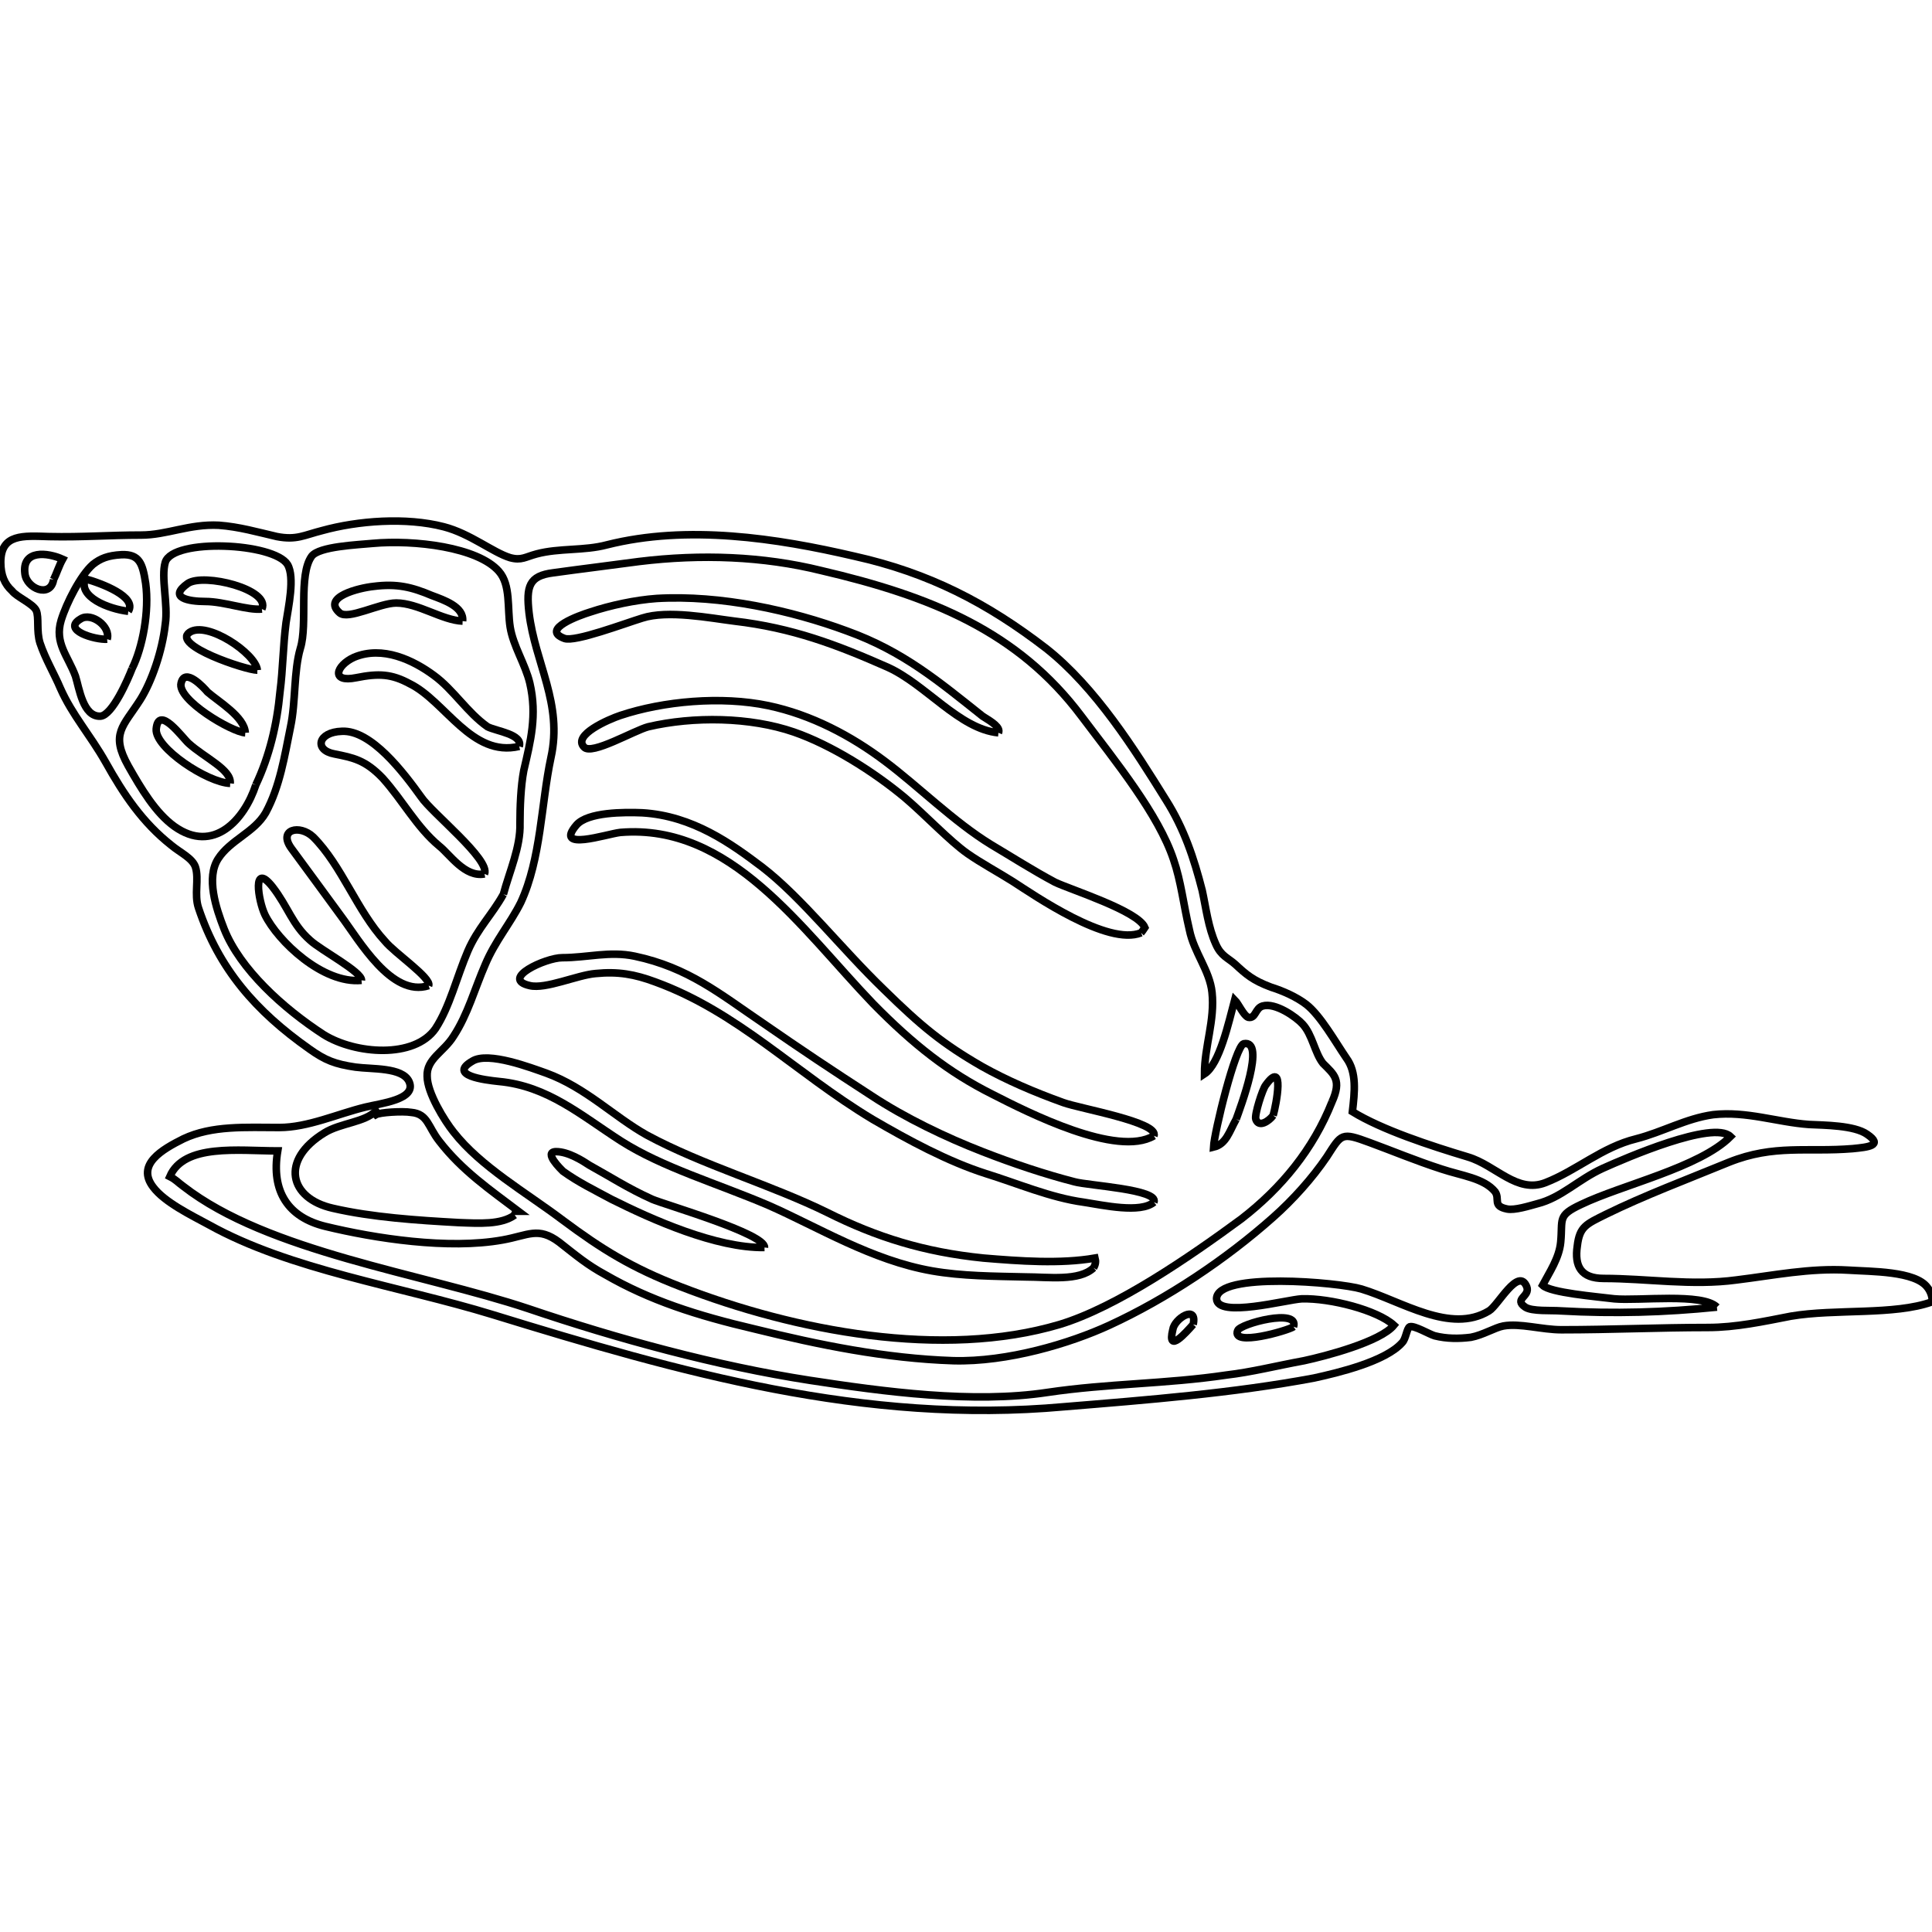 <?xml version="1.0" encoding="utf-8"?>
<!-- Generator: Adobe Illustrator 17.0.0, SVG Export Plug-In . SVG Version: 6.00 Build 0)  -->
<!DOCTYPE svg PUBLIC "-//W3C//DTD SVG 1.1//EN" "http://www.w3.org/Graphics/SVG/1.1/DTD/svg11.dtd">
<svg version="1.1" id="Layer_1" xmlns:x="http://ns.adobe.com/Extensibility/1.0/" xmlns:i="http://ns.adobe.com/AdobeIllustrator/10.0/" xmlns:graph="http://ns.adobe.com/Graphs/1.0/"
	 xmlns="http://www.w3.org/2000/svg" xmlns:xlink="http://www.w3.org/1999/xlink" xmlns:a="http://ns.adobe.com/AdobeSVGViewerExtensions/3.0/"
	 x="0px" y="0px" width="256px" height="256px" viewBox="0 0 256 256" style="enable-background:new 0 0 256 256;"
	 xml:space="preserve">
<path style="fill:none;stroke:#000000;stroke-miterlimit:10;" d="M256,172.5c-5,1.8-12.8,0.9-18.7,1.9c-3.6,0.7-7.3,1.5-11,1.5
	c-6.4,0-12.9,0.3-19.4,0.3c-2.6,0-5.5-0.9-7.7-0.5c-1.1,0.2-2.7,1.2-4.3,1.5c-1.6,0.2-3.2,0.2-4.8-0.2c-0.7-0.2-2.7-1.4-3.3-1.2
	c-0.4,0.2-0.5,1.6-1,2.1c-2.2,2.5-8.5,4-11.7,4.7c-10.7,2-22.1,2.9-33.1,3.8c-26.5,2.4-51-4.6-75.7-12.2
	c-12.4-3.8-26.8-5.9-37.6-11.9c-2.4-1.3-5.9-3-7.4-5c-2.3-3,1.2-5,4-6.4c3.8-1.8,8.3-1.5,12.7-1.5c3.8,0,7.7-1.8,11.4-2.7
	c2-0.5,6.9-1,5.8-3.4c-0.9-1.9-4.9-1.6-7.1-1.9c-2.7-0.4-4-0.9-6.1-2.4c-7.1-5-12-10.6-14.7-18.7c-0.6-1.8,0.1-3.8-0.4-5.4
	c-0.4-1.2-2-1.9-3.2-2.9c-3.8-3-6.3-6.7-8.7-11c-2.1-3.7-4.4-6.2-6-9.8c-0.8-1.9-2-3.9-2.7-6c-0.5-1.6-0.1-3.4-0.5-4.3
	c-0.4-0.9-2.6-1.8-3.2-2.6c-1-0.9-1.5-2.1-1.5-3.8c0-3.8,3-3.5,6.4-3.4c4.4,0.1,7.9-0.2,12.2-0.2c3.4,0,6.4-1.5,10.3-1.3
	c2.7,0.2,5.1,0.9,7.7,1.5c2.6,0.5,3.6-0.2,6-0.8c4.7-1.3,11.1-1.8,16.1-0.5c3.5,0.9,6.5,3.4,8.8,4.1c1.5,0.4,2-0.1,3.5-0.5
	c3-0.8,6.3-0.4,9.3-1.2c10.7-2.7,22.5-0.9,32.8,1.5c9.9,2.2,17.6,6.2,25.4,12.2c6.6,5.2,11.8,13.5,15.9,20.1c2.4,3.8,3.7,7.7,4.8,12
	c0.5,2.3,0.8,4.9,1.8,7.1c0.7,1.6,1.6,1.8,2.6,2.7c1.4,1.3,2.3,2.1,4.7,3c1.6,0.5,3.4,1.3,4.7,2.3c1.9,1.5,3.8,4.9,5.3,7.1
	c1.4,1.9,1.1,4.5,0.8,7.1c3.9,2.4,10.3,4.5,15.3,6c3.7,1.1,6.5,4.9,10.3,3.4c4.1-1.6,7.5-4.7,12-5.8c3.5-0.9,6.6-2.7,10.2-3.2
	c4.4-0.5,8.5,1,12.7,1.3c2,0.1,6,0.1,7.7,1.3c2.2,1.5,0.1,1.7-1.9,1.9c-6,0.5-10.4-0.6-16.4,1.8c-5.6,2.3-11.2,4.4-16.3,6.9
	c-2.6,1.3-3.5,1.6-3.8,4.2c-0.4,2.7,0.5,4.3,3.5,4.3c5.7,0,11.7,1,17.6,0.2c4.9-0.6,9.7-1.6,14.8-1.3c3,0.2,8.9,0.1,10.5,2.3
	C255.8,171.1,256.1,171.9,256,172.5"/>
<path style="fill:none;stroke:#000000;stroke-miterlimit:10;" d="M227.5,173.2c-6.9,0.7-13.6,0.9-20.7,0.5c-1.2-0.1-3.8,0.1-4.7-0.5
	c-1.6-1.1,0.7-1.4,0.2-2.7c-1.1-2.7-3.8,2.5-5,3.2c-5.1,3.1-11.6-1.3-16.9-2.9c-3-0.9-19.2-2.3-19.2,1.3c0.1,2.6,9.3,0.1,11.3,0
	c3.8-0.1,10,1.5,12.2,3.5c-1.8,2.2-9.1,4.1-11.9,4.7c-3.8,0.7-6.9,1.5-10.3,1.9c-8.1,1.2-15.6,1.1-23.7,2.3
	c-9.9,1.5-21.7-0.1-31.5-1.6c-12.3-1.9-25.5-5.5-37.3-9.5c-14.1-4.7-34.5-7.5-45.7-16.2c-0.7-0.5-1-0.9-1.8-1.3
	c1.9-4.4,9.1-3.4,14.3-3.4c-0.9,5.4,1.4,8.8,6.3,10c6.6,1.6,16.3,3.1,23.5,1.8c3.4-0.6,4.7-1.8,7.5,0.3c2.3,1.8,3.7,3,6.1,4.3
	c5.9,3.4,12.1,5.4,19.8,7.2c8.5,2.1,17.3,3.9,26.3,4.2c7.2,0.2,15.5-2.3,20.7-4.7c7.6-3.5,15.4-8.7,21.7-14.3c2.6-2.3,5.2-5.2,7.1-8
	c2-3.1,1.9-3.3,5.7-1.9c3,1.1,6.1,2.4,9.5,3.5c2.7,0.9,5.6,1.2,7.1,3c0.7,1-0.4,1.9,1.6,2.3c1,0.2,2.9-0.4,4-0.7
	c3.2-0.8,5.4-3.2,8.7-4.7c2.9-1.3,14.6-6.4,16.9-4.2c-4.1,4.1-14.4,6.4-19.8,9c-3.2,1.5-2.4,1.9-2.7,5c-0.2,2.1-1.5,4-2.4,5.7
	c1,1,7.1,1.5,9.5,1.8C217.1,172.4,225.6,171.3,227.5,173.2"/>
<path style="fill:none;stroke:#000000;stroke-miterlimit:10;" d="M171.4,175.8c-0.7,0.5-8.3,2.7-7.4,0.5
	C164.3,175.4,172.2,173.3,171.4,175.8"/>
<path style="fill:none;stroke:#000000;stroke-miterlimit:10;" d="M176.5,146c-2.5,6.3-6.7,11.4-12,15.5c-6.8,5-16.5,11.7-24.1,14
	c-15.5,4.6-35,0.9-50.2-5c-6.5-2.5-10.5-5-15.6-8.8c-4.9-3.7-10.9-7.1-14.5-11.7c-1.2-1.5-3.5-5.2-3.5-7.4c-0.1-2.3,2.2-3.2,3.5-5.3
	c1.9-2.9,2.8-6.3,4.2-9.5c1.3-3.1,3.3-5.4,4.7-8.2c2.7-5.8,2.7-13.1,4-19.2c1.6-7.2-2.1-12.5-2.9-19.2c-0.4-3.5,0-4.9,3.2-5.3
	c3.6-0.5,7.7-1,11.4-1.5c8.2-1,16.4-0.7,24.1,1.2c14.6,3.4,26.1,8.1,34.5,19.3c4.6,6.1,10.2,13,12.2,19c1,2.9,1.3,5.9,2.1,9.3
	c0.6,3,2.7,5.4,3,8.3c0.4,3.7-1,7.1-1,10.8c2-1.3,3.2-6.8,4-9.8c0.5,0.5,1.2,2.1,1.8,2.3c1,0.2,0.9-1.2,1.9-1.5
	c1.7-0.5,4.5,1.5,5.3,2.4c1.3,1.4,1.6,3.8,2.7,5.2C176.8,142.4,177.8,143.1,176.5,146"/>
<path style="fill:none;stroke:#000000;stroke-miterlimit:10;" d="M168.7,147.8c-0.5,0.7-1.9,1.7-2.3,0.5c-0.2-0.6,0.9-4,1.3-4.5
	C170.3,140.2,169.1,146.4,168.7,147.8"/>
<path style="fill:none;stroke:#000000;stroke-miterlimit:10;" d="M158.1,175.5c-0.9,1-3.5,4-2.7,0.7
	C155.6,174.7,158.7,172.8,158.1,175.5"/>
<path style="fill:none;stroke:#000000;stroke-miterlimit:10;" d="M163.8,148.3c-0.9,1.6-1.3,3.3-3,3.7c0.1-2,2.9-13.4,4-13.7
	C167.8,137.7,164.3,146.9,163.8,148.3"/>
<path style="fill:none;stroke:#000000;stroke-miterlimit:10;" d="M152.9,159.3c-1.8,1.5-6.7,0.4-9.3,0c-4.4-0.6-8.8-2.5-13-3.8
	c-5-1.6-10.2-4.4-15-7.2c-10.3-6.2-17.8-14.2-28.8-18.2c-2.7-1-4.9-1.4-7.9-1.1c-2.4,0.2-6.6,2.1-8.7,1.6c-4-0.9,2.1-3.7,4.3-3.7
	c3.3,0,6.3-0.9,9.6-0.2c7.1,1.5,11.3,5,16.9,8.8c5.5,3.8,9.1,6.2,14.5,9.7c4.4,2.9,9.8,5.5,14.7,7.4c4.1,1.6,8.3,3,12.2,4
	C144.2,157.1,153.6,157.6,152.9,159.3"/>
<path style="fill:none;stroke:#000000;stroke-miterlimit:10;" d="M152.9,150.5c-4.9,2.9-16.7-3.1-21.4-5.5
	c-5.8-2.9-10.5-6.6-15.8-12c-9.6-10-18.9-23.9-33.5-22.7c-1.8,0.2-8.9,2.6-5.8-1c1.5-1.7,6.3-1.7,8.7-1.6c6.7,0.4,11.8,4.1,15.9,7.2
	c5.2,4,10.5,10.8,16.1,16.2c5,4.9,7.8,7.2,13,10.2c3.2,1.8,6.9,3.4,10.8,4.8C143.1,146.9,153.6,148.7,152.9,150.5"/>
<path style="fill:none;stroke:#000000;stroke-miterlimit:10;" d="M144.9,168c-1.9,1.8-6,1.2-9,1.2c-4.2-0.1-8.4-0.1-12.4-0.8
	c-8-1.4-15.1-5.8-21.7-8.7c-6.8-2.9-14-5-19.5-8.5c-5.3-3.4-9.7-7.3-16.2-7.9c-1.9-0.2-6.8-0.8-3.5-2.7c2.1-1.3,7.8,0.9,9.8,1.6
	c5.2,1.9,9,5.8,13.3,8.2c7.4,4,16.5,6.6,24,10.3c6.4,3.2,12.7,5.2,20.6,6c4.8,0.4,10.2,0.8,14.8,0
	C145.2,167.1,145.2,167.5,144.9,168"/>
<path style="fill:none;stroke:#000000;stroke-miterlimit:10;" d="M151.2,123.6c-4.4,1.8-14.2-5-17-6.8c-1.9-1.2-4.3-2.5-6-3.7
	c-2.3-1.6-5.7-5.2-8.3-7.4c-4.2-3.5-9.8-7-14.7-8.7c-5.8-2-13.3-2.1-19.3-0.7c-1.9,0.5-7.5,3.8-8.5,2.7c-1.6-1.6,3.3-3.7,4.8-4.2
	c5.7-1.9,13.4-2.6,19.6-1.3c5.7,1.2,11,4,15.5,7.4c4.4,3.3,9.1,8,14,11c2.7,1.6,5.5,3.4,8.5,5c2.1,1,11,3.8,11.9,6
	C151.5,123.2,151.3,123.5,151.2,123.6"/>
<path style="fill:none;stroke:#000000;stroke-miterlimit:10;" d="M132.3,97.1c-5.2-0.5-9.6-6.4-14.7-8.7c-6.8-3-12.6-5.2-20.3-6.1
	c-3.2-0.4-8.8-1.5-12.2-0.4c-2.3,0.7-8.9,3.2-10.3,2.7c-3.3-1.2,2.1-3.1,3.4-3.5c2.7-0.9,6-1.6,8.8-1.8c8.5-0.5,17.9,1.6,25.2,4.3
	c7.5,2.7,12.2,6.7,18,11.3C131.5,95.7,132.6,96.4,132.3,97.1"/>
<path style="fill:none;stroke:#000000;stroke-miterlimit:10;" d="M101.3,165.3c-6.4,0.1-14.9-3.7-20.3-6.4c-2.4-1.3-4.3-2.2-6.4-3.7
	c-0.2-0.2-2.7-2.6-0.9-2.6c1.6,0,3.5,1.2,4.4,1.8c2.9,1.6,5,3,8.3,4.5C88,159.6,101.5,163.5,101.3,165.3"/>
<path style="fill:none;stroke:#000000;stroke-miterlimit:10;" d="M68.2,161c-1.8,1.3-4.7,1.1-7.4,1c-5.5-0.3-11.5-0.7-16.7-1.9
	c-5.8-1.3-7-6.4-1.1-10c2.1-1.3,5.4-1.4,6.8-2.9c0.1,0.1-0.1,0.4,0,0.5c0.5-0.3,3.5-0.5,4.7-0.3c2.2,0.2,2.2,1.9,3.7,3.8
	c3,3.9,6.8,6.5,10.5,9.3C68.4,160.5,68.2,160.7,68.2,161"/>
<path style="fill:none;stroke:#000000;stroke-miterlimit:10;" d="M66.7,118.5c-1.5,2.7-3.4,4.5-4.7,7.5c-1.5,3.5-2.4,7.4-4.3,10.3
	c-2.8,4-10.6,3.4-14.8,0.8c-5.4-3.5-11.1-8.7-13.2-14c-1.1-2.8-2.4-6.8-0.8-9.3c1.6-2.5,4.8-3.5,6.3-6.1c1.9-3.5,2.5-7.5,3.3-11.4
	c0.7-3.3,0.4-7.3,1.3-10.4c1-3.2-0.3-9.7,1.5-12.2c1-1.3,6-1.5,8.1-1.7c5.5-0.5,13.9,0.5,16.7,3.7c1.6,1.8,1.1,4.9,1.5,7.4
	c0.4,2.5,2,4.9,2.6,7.4c1,4.3,0.1,7.7-0.8,11.6c-0.4,2.1-0.5,4.9-0.5,7C69,112.2,67.5,115.5,66.7,118.5"/>
<path style="fill:none;stroke:#000000;stroke-miterlimit:10;" d="M64.2,115.8c-2.6,0.5-4.6-2.6-6-3.7c-3-2.5-4.8-6-7.5-9
	c-2.3-2.4-3.9-2.7-6.4-3.2c-2.7-0.5-2.2-2.9,1-3c3.9-0.2,8.2,5.5,10.5,8.7C57.2,107.7,65,113.9,64.2,115.8"/>
<path style="fill:none;stroke:#000000;stroke-miterlimit:10;" d="M68.8,98.9c-6.3,1.5-9.8-6-14.5-8.3c-2.4-1.3-4.1-1.4-7.1-0.8
	c-3.4,0.7-2.7-1.6-0.3-2.7c3.8-1.6,7.9,0.4,10.6,2.4c2.6,1.9,4.4,4.9,7.1,6.8C65.8,96.9,69.3,97.3,68.8,98.9"/>
<path style="fill:none;stroke:#000000;stroke-miterlimit:10;" d="M56.8,130.6c-4.9,1.6-9.2-6-11.6-9.2c-2.2-3-4.9-6.7-6.6-9
	c-1.8-2.5,1.1-3.2,2.9-1.5c3.8,3.8,5.8,9.8,9.5,13.8C52.3,126.3,57.2,129.6,56.8,130.6"/>
<path style="fill:none;stroke:#000000;stroke-miterlimit:10;" d="M47.9,129.9c-5.1,0.5-11.1-5.2-12.8-8.7c-0.9-1.9-1.7-7.1,1-3.7
	c2.1,2.7,2.6,5,5,7.1C42.5,125.9,48,128.8,47.9,129.9"/>
<path style="fill:none;stroke:#000000;stroke-miterlimit:10;" d="M61.3,82.3c-2.7-0.1-5.9-2.4-8.8-2.4c-2.2,0-6.4,2.3-7.5,1.3
	c-2.4-2.1,2.6-3.3,4.5-3.5c3.1-0.4,5.1,0.1,7.7,1.2C58.8,79.5,61.5,80.4,61.3,82.3"/>
<path style="fill:none;stroke:#000000;stroke-miterlimit:10;" d="M33.9,104c-1.5,4.6-5.6,9.2-10.8,5.5c-2.5-1.8-4.4-5-6.1-8
	c-2.4-4.3-0.7-5.2,1.6-8.8c1.5-2.4,2.9-6.4,3.3-10c0.4-2.6-0.6-6.2,0-8.2c1-3.2,14.4-2.6,16.2,0.3c1,1.7,0.1,5.7-0.2,7.7
	c-0.4,3.1-0.4,6.1-0.8,9.2C36.7,96,35.7,100.2,33.9,104"/>
<path style="fill:none;stroke:#000000;stroke-miterlimit:10;" d="M30.5,103.8c-3-0.1-10-4.7-9.8-7.2c0.3-3.3,3.5,1.2,4.3,1.9
	C27.1,100.4,30.7,102,30.5,103.8"/>
<path style="fill:none;stroke:#000000;stroke-miterlimit:10;" d="M32.5,97.1c-1.8-0.1-9.1-4.4-8.5-6.6c0.5-2.1,3,0.6,3.5,1.2
	C29,93,32.4,95,32.5,97.1"/>
<path style="fill:none;stroke:#000000;stroke-miterlimit:10;" d="M34.1,88.8c-1.5,0-11.4-3.3-9-5C27.4,82.2,33.9,86.6,34.1,88.8"/>
<path style="fill:none;stroke:#000000;stroke-miterlimit:10;" d="M34.7,80.7c-1.9,0.2-5-1-7.5-1c-2.2,0-5-0.5-2.3-2.4
	C27,75.9,35.9,78.1,34.7,80.7"/>
<path style="fill:none;stroke:#000000;stroke-miterlimit:10;" d="M17.5,88.6c-0.5,1.3-2.6,6.2-4.2,6.3c-2.3,0.1-2.8-3.7-3.3-5.3
	c-1-2.7-2.8-4.4-1.9-7.4c0.7-2.3,2.6-6,4.2-7.4c1-0.8,2-1.2,3.8-1.3c2.4-0.1,2.8,1.2,3.2,3.8C19.8,81,18.9,85.8,17.5,88.6"/>
<path style="fill:none;stroke:#000000;stroke-miterlimit:10;" d="M17,81c-2.6-0.3-6.7-1.9-5.7-4.3C13.5,77.3,18.2,79.1,17,81"/>
<path style="fill:none;stroke:#000000;stroke-miterlimit:10;" d="M14.2,84.7c-1.6,0.1-6.1-1.2-3.5-2.7C12.1,81.1,14.7,83,14.2,84.7"
	/>
<path style="fill:none;stroke:#000000;stroke-miterlimit:10;" d="M7.1,76.8c-0.4,2.5-3.6,1.2-3.8-0.8c-0.4-3.2,3-2.8,5-1.9
	C7.8,75,7.5,76,7.1,76.8"/>
</svg>
